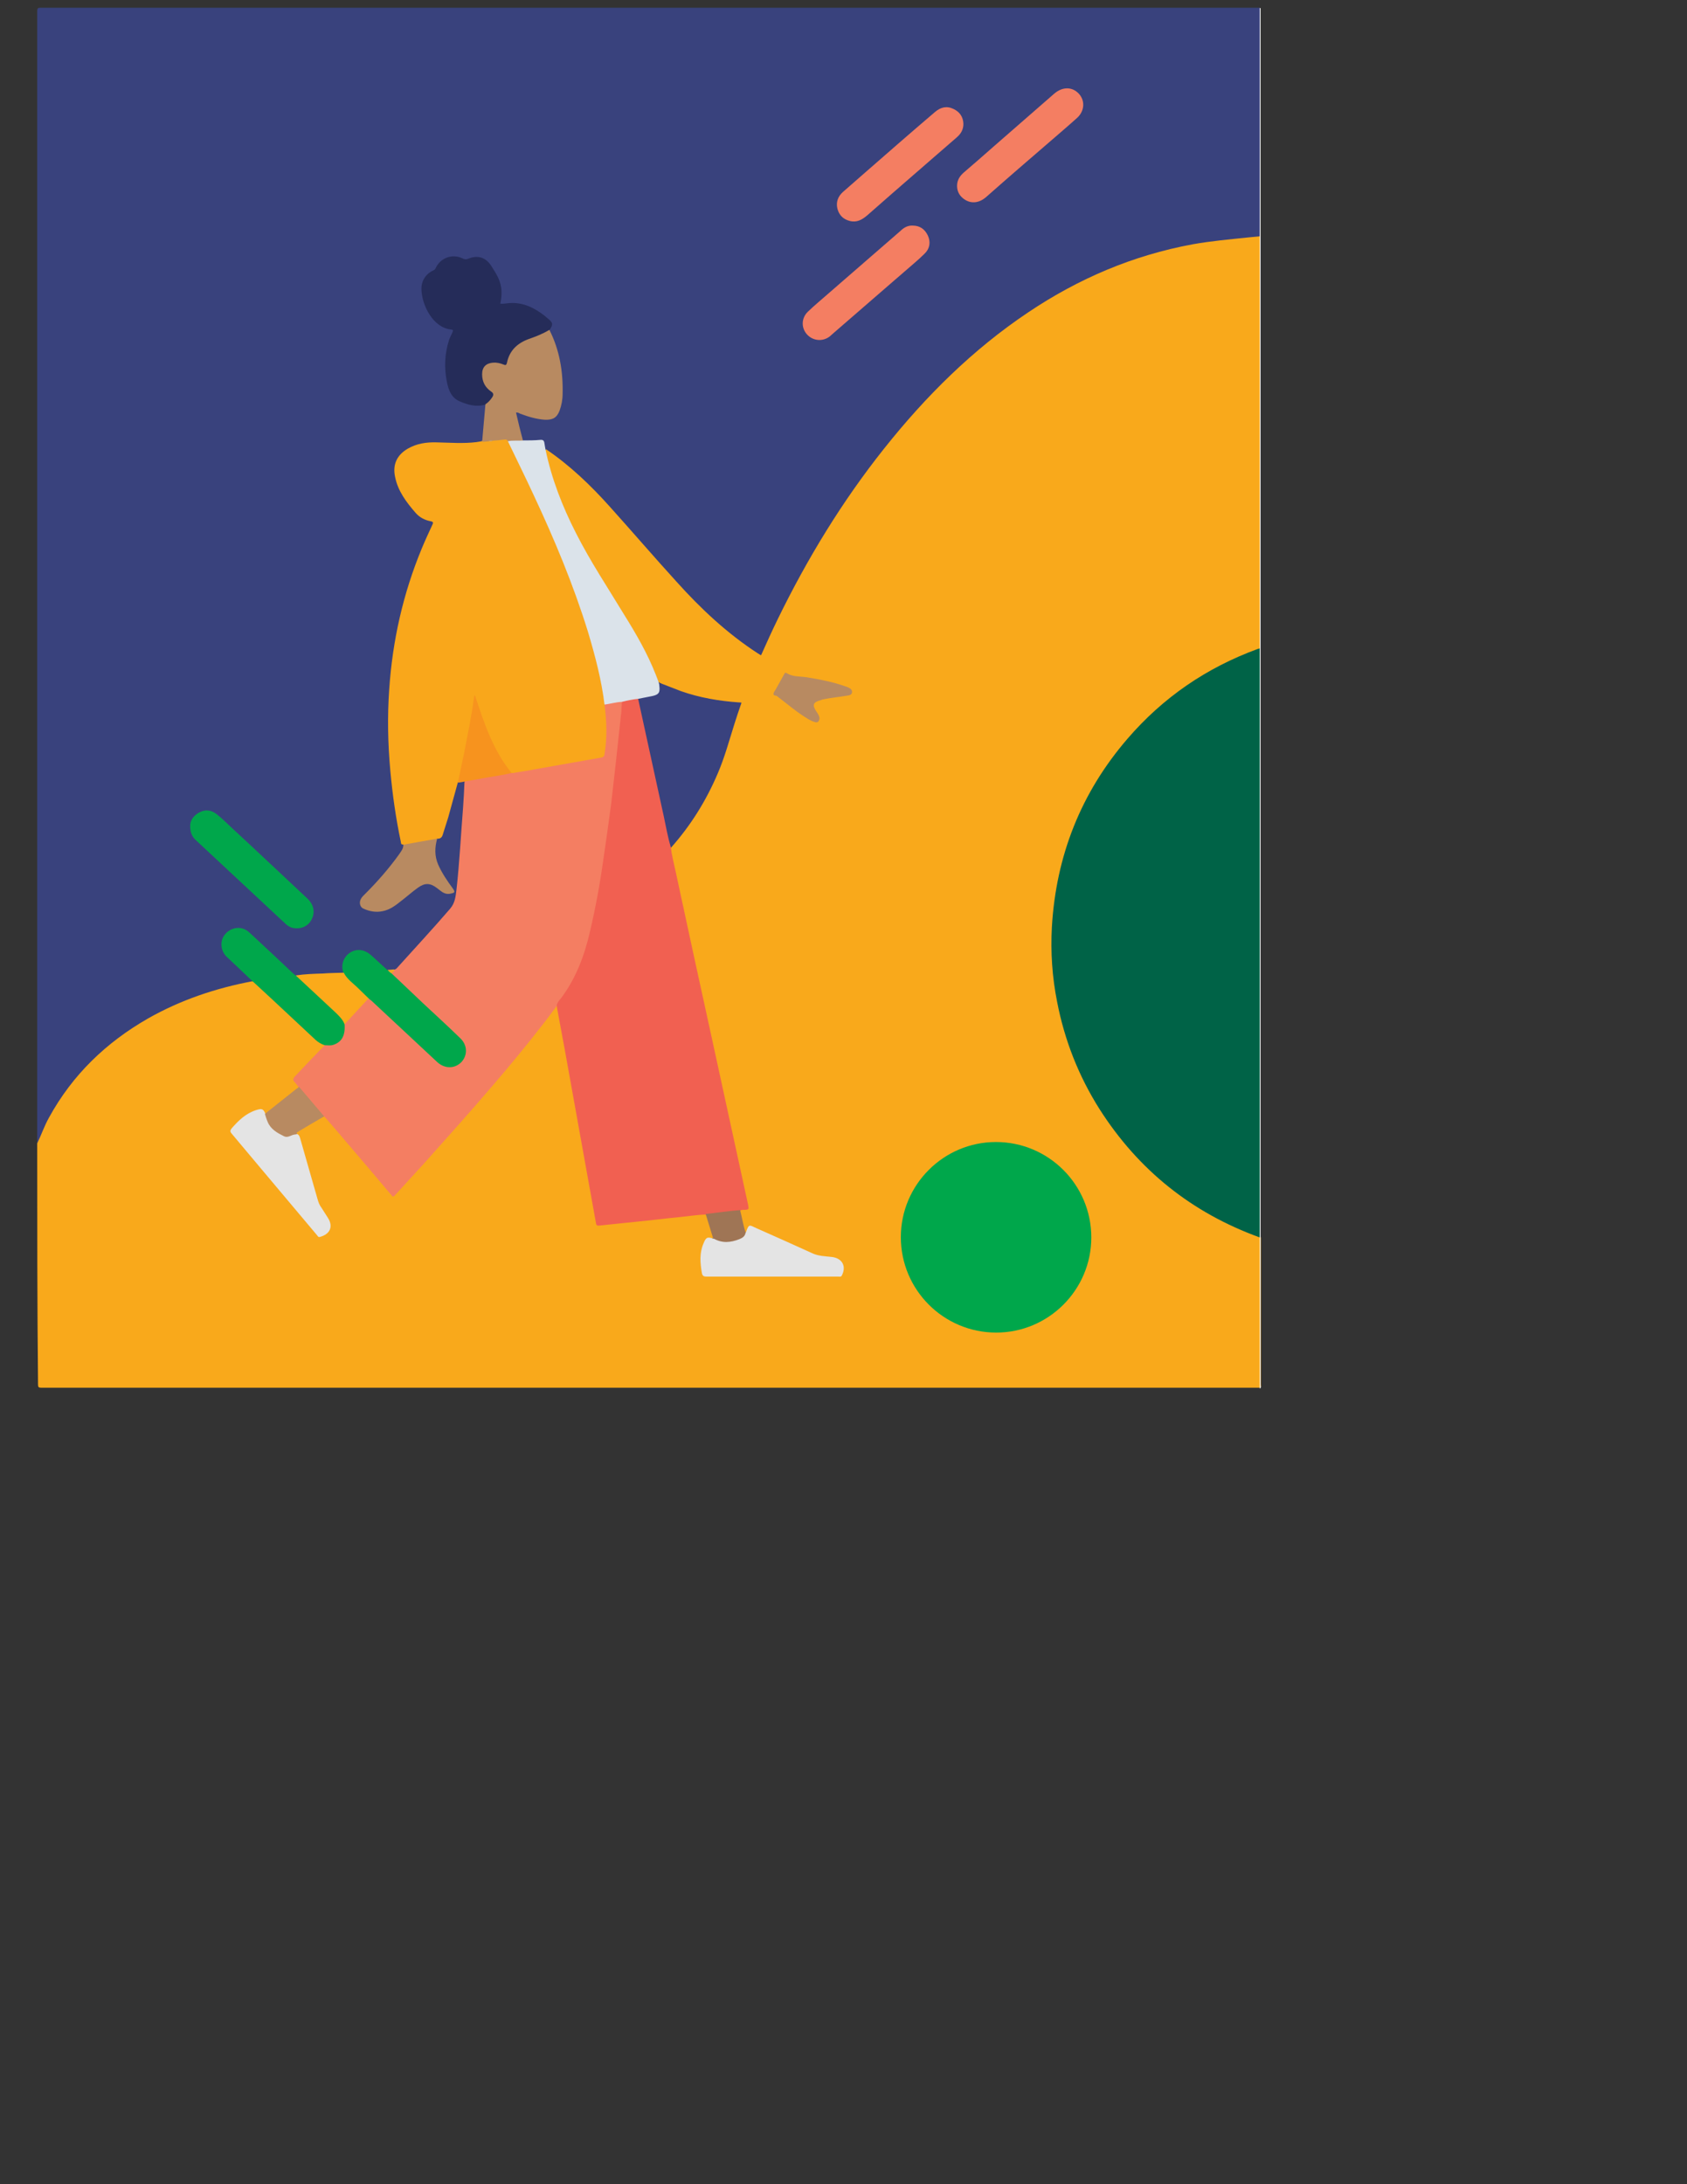 <?xml version="1.0" encoding="utf-8"?>
<!-- Generator: Adobe Illustrator 23.0.1, SVG Export Plug-In . SVG Version: 6.00 Build 0)  -->
<svg version="1.1" id="Layer_1" xmlns="http://www.w3.org/2000/svg" xmlns:xlink="http://www.w3.org/1999/xlink" x="0px" y="0px"
	 viewBox="0 0 612 792" style="enable-background:new 0 0 612 792;" xml:space="preserve">
<rect x="0" y="0" width="612" height="792" fill="#333333" stroke="none"/>
<style type="text/css">
	.st0{fill:#39427D;}
	.st1{fill:#F9A91B;}
	.st2{fill:#FFFFFF;}
	.st3{fill:#F47E62;}
	.st4{fill:#F9A71B;}
	.st5{fill:#252C59;}
	.st6{fill:#DBE3EA;}
	.st7{fill:#B88A61;}
	.st8{fill:#00A74B;}
	.st9{fill:#F7931E;}
	.st10{fill:#FBAA1A;}
	.st11{fill:#EDA624;}
	.st12{fill:#006347;}
	.st13{fill:#F16051;}
	.st14{fill:#39427E;}
	.st15{fill:#E4E4E4;}
	.st16{fill:#9F7555;}
	.st17{fill:#CEA676;}
</style>
<g id="fM6SKd.tif">
	<g>
		<path class="st0" d="M13.5,414.6c0-136.8,0-273.7,0-410.5c0-1.1,0.2-1.3,1.3-1.3c147.4,0,294.8,0,442.2,0c0.3,0.5,0.1,1,0.1,1.6
			c0,26.9,0,53.9,0,80.8c0.1,1.1-0.7,1.2-1.6,1.3c-3.4,0.4-6.9,0.7-10.3,1c-15.7,1.5-30.7,5.3-45.2,11.6
			c-16.2,7-30.8,16.5-44.3,27.9c-6.9,5.8-13.3,12-19.4,18.4c-9.8,10.4-18.7,21.6-26.8,33.3c-7.3,10.5-14,21.4-20,32.6
			c-4.4,8.2-8.5,16.4-12.3,24.9c-0.9,2-1.2,2.1-3.1,0.9c-6.6-4.3-12.6-9.3-18.3-14.6c-9-8.4-16.9-17.9-25-27.1
			c-6.5-7.4-12.9-14.7-20.1-21.4c-3.6-3.4-7.4-6.5-11.4-9.4c-0.7-0.5-1.4-1.1-1.9-1.8c-0.1-0.1-0.1-0.2-0.1-0.4
			c-0.8-2.6-0.9-2.7-3.7-2.4c-1.3,0.2-2.5,0.4-3.8-0.1c-0.6-0.4-0.8-1-1-1.7c-0.7-2.2-1.2-4.6-1.8-6.8c-0.1-0.2-0.1-0.3-0.1-0.5
			c-0.2-1.4,0.3-1.9,1.6-1.4c1.1,0.4,2.1,0.7,3.1,1.1c2.1,0.8,4.4,1.1,6.7,1.2c1.7,0.1,3-0.7,3.8-2.4c0.9-1.9,1.2-4,1.3-6.1
			c0.3-6.8-0.8-13.4-3.1-19.7c-0.5-1.3-1.4-2.4-1.5-3.8c0-0.2,0.1-0.4,0.2-0.6c0.8-1.9,0.7-2.2-0.8-3.5c-1.4-1.2-2.9-2.2-4.5-3.1
			c-3.1-1.9-6.5-2.5-10.1-2c-0.2,0-0.4,0.1-0.7,0.1c-1.8,0.1-2.1-0.2-1.8-2c0.4-2.8,0.1-5.4-1.1-7.9c-0.7-1.5-1.6-2.9-2.5-4.2
			c-1.7-2.5-4-3.3-6.8-2.4c-1.3,0.4-2.5,0.4-3.9-0.1c-3-1.2-6.5,0.2-8.2,3c-0.4,0.8-1,1.3-1.7,1.8c-2.8,1.6-3.9,4.2-3.5,7.4
			c0.4,3.2,1.7,6,3.4,8.6c1.4,2.2,3.5,3.4,6.1,4.1c1.9,0.5,2.1,1,1.3,2.7c-1.9,4-2.4,8.1-2.1,12.4c0.1,2.1,0.3,4.1,0.9,6
			c0.9,3,2.8,4.9,5.8,5.7c2,0.5,4,1.2,6.1,0.7c0.5-0.1,1-0.1,1.3,0.4c0.7,1.7,0,3.4-0.1,5c-0.2,2.4-0.4,4.9-0.7,7.3
			c-0.1,0.4-0.1,0.8-0.3,1.1c-1.1,1.2-2.7,1-4,1c-4.4,0.1-8.8,0.1-13.2-0.1c-3.6-0.2-7.1,0.5-10.2,2.6c-3.7,2.5-4.9,6.1-3.6,10.5
			c1.1,3.8,3.3,7,5.8,10.1c1.6,2.1,3.5,3.6,6.1,4.3c1.7,0.5,1.9,1.1,1.2,2.6c-2.2,4.7-4.2,9.4-6,14.3c-3.4,9.4-5.9,19.1-7.5,29
			c-1,6-1.6,12.1-1.9,18.3c-0.3,5.3-0.3,10.6-0.1,15.9c0.4,10.7,1.5,21.3,3.5,31.9c0.4,1.8,0.4,3.7,1.3,5.4c0.5,1.1,0,2-0.5,2.9
			c-1.3,2-2.7,4-4.3,5.8c-2.7,3.2-5.4,6.4-8.4,9.3c-0.6,0.6-1.2,1.2-1.6,1.9c-0.9,1.4-0.6,2.7,1,3.3c2.9,1.2,5.7,1.2,8.5-0.2
			c2.5-1.3,4.7-3.1,6.8-4.9c1.1-1,2.3-1.9,3.5-2.7c2.6-1.7,4.7-1.7,7.3,0.1c0.6,0.4,1.1,0.9,1.7,1.3c0.4,0.3,0.9,0.6,1.4,0.7
			c0.7,0.2,1.5,0.3,2-0.3c0.4-0.5-0.3-1-0.6-1.5c-2.1-3-4.2-6.1-5.4-9.6c-0.8-2.4-0.5-4.8,0-7.2c0.1-0.4,0.3-0.7,0.7-1
			c1-0.3,1.5-1.1,1.8-2.1c1.8-5.3,3.3-10.7,4.6-16.1c0.2-0.8,0.3-1.6,1-2.1c0.7-0.4,1.4-0.6,2.2-0.3c0.7,0.4,0.7,1.1,0.7,1.7
			c-0.3,5.1-0.6,10.2-1,15.3c-0.5,6.2-0.8,12.5-1.5,18.7c-0.2,1.9-0.4,3.7-0.6,5.6c-0.2,2.2-1.1,4-2.5,5.6
			c-4.4,5.2-9,10.1-13.6,15.2c-1.3,1.5-2.8,2.9-4,4.4c-0.8,1-1.6,1.9-2.9,2.2c-0.7,0.2-1.5,0.1-2.2,0c-0.8-0.1-1.2-0.6-1.8-1.1
			c-1.5-1.4-3-2.7-4.5-4.1c-1.6-1.5-3.5-2.3-5.7-1.6c-2.8,0.9-4.3,3.4-3.9,6.3c0.1,0.6,0.3,1.2-0.4,1.6c-0.7,0.3-1.4,0.5-2.2,0.5
			c-3.5,0-7,0-10.4,0.3c-1.4,0.1-2.7,0.5-4.1,0.2c-0.8,0.2-1.3-0.4-1.9-0.8c-1.9-1.5-3.5-3.2-5.3-4.9c-3.3-3.1-6.6-6.1-9.8-9.2
			c-1.2-1.2-2.7-2-4.5-1.9c-2.3,0.1-4,1.1-4.9,3.1c-0.9,2.1-0.7,4.2,0.9,6c2.5,2.7,5.3,5.1,8,7.6c0.6,0.6,1.5,1,1.3,2.1
			c-0.5,0.6-1.3,0.6-2,0.7c-11.3,2.3-22.1,5.9-32.4,11.2c-7.9,4.1-15.1,9.1-21.6,15.2c-6,5.5-11.1,11.8-15.3,18.7
			c-2.2,3.6-4.1,7.4-5.6,11.3C14.5,413.7,14.4,414.5,13.5,414.6z"/>
		<path class="st1" d="M13.5,414.6c1.5-3.1,2.6-6.4,4.3-9.4c8.5-15.5,20.7-27.2,35.9-35.9c11.8-6.7,24.6-11,37.9-13.5
			c0.6-0.2,1,0.3,1.4,0.6c2.1,1.7,4.1,3.7,6.1,5.6c4.8,4.5,9.7,9,14.4,13.5c1.2,1.1,2.3,2.3,3.9,2.9c0.3,0.1,0.4,0.3,0.5,0.6
			c-0.6,1.4-1.7,2.4-2.7,3.4c-2.4,2.4-4.7,5.1-7.1,7.5c-1.3,1.3-1.3,1.4-0.1,2.9c0.3,0.5,0.7,0.9,0.6,1.5c-0.2,0.5-0.6,0.8-1,1.1
			c-3.3,2.6-6.6,5.3-9.9,7.9c-0.5,0.4-1.1,1-1.9,0.7c-1-1.4-2.1-1.3-3.6-0.8c-3.3,1.2-5.7,3.5-7.9,6.1c-0.7,0.8-0.1,1.3,0.3,1.8
			c1.8,2.2,3.7,4.4,5.5,6.5c8.1,9.7,16.3,19.4,24.4,29.1c1.1,1.3,1.2,1.3,2.7,0.4c2.4-1.5,2.8-3,1.2-5.3c-2.3-3.3-3.9-6.8-4.9-10.7
			c-1.5-5.9-3.3-11.6-4.9-17.4c-0.2-0.8-0.4-1.6-1-2.2c-0.4-0.5-0.4-1.1,0.2-1.5c3.2-1.9,6.2-4,9.7-5.5c0.7,0,1.1,0.6,1.5,1.1
			c4.3,5,8.5,10,12.8,15c3.1,3.7,6.3,7.4,9.4,11.1c1.2,1.4,1.3,1.4,2.5,0.1c4.1-4.5,8.3-9,12.4-13.6c4.7-5.2,9.4-10.4,14-15.7
			c5.7-6.6,11.4-13.2,16.9-19.9c4.7-5.8,9.4-11.6,13.8-17.6c0.4-0.5,0.7-1.7,1.8-0.8c0.9,3.4,1.4,7,2,10.4
			c2.4,13.2,4.8,26.4,7.2,39.5c1.6,9.1,3.3,18.2,4.9,27.2c0.4,2.1,0.6,2.2,2.7,2c5.5-0.7,11-1.2,16.5-1.8c6-0.7,12.1-1.3,18.1-2
			c0.7-0.1,1.4-0.2,2.1,0.2c0.4,0.3,0.6,0.6,0.8,1.1c0.7,2.2,1.5,4.5,2.1,6.7c0.1,0.5,0.2,1-0.2,1.4c-0.2,0,0.1,0.1-0.1,0.1
			c-2.2-0.2-2.7,1.3-3.3,3c-1,3-0.7,5.9-0.2,8.9c0.1,0.9,0.6,1.2,1.5,1.2c0.3,0,0.6,0,0.9,0c15,0,30,0,45.1,0c2.3,0,2.5-0.2,2.7-2.4
			c0.2-1.7-0.6-3-2.2-3.4c-1.6-0.4-3.2-0.5-4.7-0.7c-2.1-0.2-4-1-5.9-1.8c-6.1-2.8-12.3-5.4-18.4-8.2c-0.3-0.1-0.7-0.2-1-0.4
			c-0.7-0.3-1.2-0.2-1.5,0.5c-0.2,0.5-0.5,1-1.1,1.1c-0.4,0-0.6-0.2-0.7-0.5c-0.7-2.5-1.5-5-1.5-7.6c0.3-0.6,0.9-0.8,1.4-0.8
			c1.1,0,1.3-0.4,1.1-1.4c-1.1-4.8-2.1-9.5-3.1-14.3c-3.7-17.1-7.5-34.3-11.2-51.4c-2.9-13.5-5.9-27.1-8.8-40.6
			c-1.5-7.1-3.1-14.1-4.6-21.2c-0.1-0.6-0.3-1.2,0-1.8c0.5-1,1.3-1.8,2-2.7c8.7-10.5,14.9-22.2,18.8-35.3c1.3-4.3,2.5-8.5,4.1-12.7
			c0.5-1.2,0.4-1.4-0.9-1.5c-3.2-0.3-6.4-0.7-9.5-1.3c-5.9-1.1-11.5-2.9-17-5.3c-0.5-0.2-0.9-0.5-1.4-0.8c-0.5-0.3-0.7-0.7-0.8-1.2
			c-3.5-9.3-8.7-17.8-13.9-26.2c-5.6-9-11.3-17.9-16.1-27.3c-4.6-9-8.2-18.4-10.5-28.3c-0.1-0.6-0.5-1.2,0.1-1.7
			c8.7,5.9,16.2,13.1,23.1,20.8c8.1,9,16,18.2,24.2,27.2c8.8,9.8,18.4,18.8,29.5,26c0.4,0.2,0.7,0.5,1.2,0.7c2-4.5,4-8.9,6.1-13.2
			c10.7-21.9,23.3-42.6,38.5-61.7c15.1-19,32.2-36,52.4-49.5c18.2-12.2,37.9-20.6,59.5-24.6c6.7-1.2,13.5-1.8,20.2-2.5
			c1.4-0.1,2.8-0.3,4.2-0.4c0.3,0.5,0.2,1.1,0.2,1.7c0,49,0,98.1,0,147.1c0,0.9-0.7,1.1-1.3,1.3c-3,1.1-5.9,2.3-8.7,3.6
			c-10.4,4.8-19.8,11.2-28.3,18.9c-9.3,8.4-17,18.2-23,29.2c-4.3,7.7-7.5,15.9-9.8,24.4c-2,7.3-3.3,14.6-3.7,22.2
			c-0.9,14.3,0.7,28.2,5.1,41.8c4.4,13.7,11.1,26.1,20.1,37.2c9,11,19.6,19.9,32,26.9c5.2,2.9,10.6,5.4,16.2,7.5
			c0.7,0.3,1.6,0.5,1.6,1.5c0,17.6,0,35.1,0,52.6c0,0.5,0.1,1.1-0.1,1.6c-147.4,0-294.9,0-442.3,0c-1,0-1.2-0.2-1.2-1.2
			C13.5,473,13.5,443.8,13.5,414.6z"/>
		<path class="st2" d="M457,235.1c0-0.4,0-0.9,0-1.3c0-48.8,0-97.7,0-146.5c0-0.4,0-0.9,0-1.3c0-0.5,0-1.1,0-1.6
			c0-27.2,0-54.3,0-81.5c0.1,0.1,0.3-0.1,0.3,0.1c0,0.4,0,0.7,0,1.1c0,166.1,0,332.1,0,498.2c0,0.4,0.3,0.9-0.3,1.2
			c0-17.7,0-35.4,0-53.2c0-0.5,0-1.1,0-1.6c-0.4-0.6-0.6-1.2-0.5-1.9c0-0.4,0-0.9,0-1.3c0-69,0-138.1,0-207.1
			C456.4,237.3,456.2,236.1,457,235.1z"/>
		<path class="st3" d="M108.4,394.3c-0.5-0.6-0.9-1.3-1.4-1.8c-0.8-0.7-0.8-1.3-0.1-2.1c3.6-3.8,7.2-7.6,10.8-11.3
			c0.4-0.5,0.9-0.4,1.5-0.5c3.2-0.2,5.3-2.4,5.3-5.7c0-0.5-0.1-1,0-1.5c0.6-1.5,2-2.4,3-3.6c1.5-1.9,3.4-3.4,5-5.3
			c0.2-0.3,0.6-0.6,1-0.7c0.8-0.1,1.2,0.4,1.7,0.8c5.8,5.6,11.9,11.1,17.8,16.7c2,1.9,3.9,3.7,6,5.5c2.5,2.1,5.5,2.2,7.8,0.1
			c2.2-2.1,2.3-5.1,0.2-7.6c-1.4-1.6-3.1-3.1-4.7-4.5c-3.3-3-6.6-6.2-9.9-9.3c-3.1-2.9-6.2-5.7-9.2-8.7c-0.5-0.5-1.1-0.9-1.2-1.7
			c0-0.8,0.7-1,1-1.5c0.5-0.1,0.9-0.4,1.2-0.8c6.4-7.1,12.9-14.1,19.1-21.3c1.8-2.1,2-4.5,2.3-6.9c1.1-9.9,1.6-19.9,2.4-29.9
			c0.2-3.1,0.4-6.1,0.5-9.2c0-0.7,0.6-0.6,1.1-0.7c5.2-0.9,10.3-2,15.6-2.7c0.2,0,0.3-0.1,0.5-0.2c5.6-1.1,11.3-2,16.9-3
			c4.9-0.9,9.8-1.7,14.7-2.6c1-0.2,1.5-0.6,1.6-1.6c0.4-3.3,0.8-6.7,0.6-10.1c-0.2-2.4-0.7-4.7-0.3-7.1c1.2-1.1,2.9-0.9,4.3-1.3
			c0.7-0.2,1.5-0.4,2.3,0.1c0.5,0.5,0.5,1.1,0.5,1.7c-0.3,3-0.5,6-0.9,9c-0.4,3.9-0.8,7.9-1.2,11.8c-0.6,5-1.1,10.1-1.7,15.1
			c-0.8,6.2-1.6,12.4-2.5,18.6c-1.9,12.3-3.9,24.7-7.7,36.6c-1.9,6-5.2,11.3-8.9,16.3c-0.3,0.4-0.5,0.7-1,0.8
			c-1.9,2.5-3.7,5-5.6,7.4c-5.9,7.6-12,15-18.3,22.3c-8.1,9.5-16.4,18.7-24.7,28c-3.5,3.9-7.1,7.7-10.6,11.6c-0.5,0.5-0.7,0.5-1.1,0
			c-5.4-6.4-10.8-12.8-16.3-19.2c-2.6-3.1-5.3-6.2-8-9.3c-0.6-0.1-1-0.5-1.4-1c-2.3-2.7-4.6-5.5-7-8.2
			C108.8,395.3,108.4,394.9,108.4,394.3z"/>
		<path class="st4" d="M219.3,255.5c0.8,6,1,12,0,18c-0.1,0.8-0.5,1.1-1.2,1.2c-7.2,1.3-14.3,2.5-21.5,3.8c-3.3,0.6-6.6,1.2-9.9,1.7
			c-0.3,0.1-0.7,0.1-1.1,0.1c-0.8-0.1-1.3-0.8-1.7-1.4c-3.3-4.3-5.6-9.3-7.7-14.3c-1.5-3.5-2.7-7.1-3.8-10.7
			c-1.5,9.2-3.2,18.3-5.3,27.3c-0.2,0.9-0.2,1.9-1,2.5c-1.2,4.2-2.3,8.5-3.5,12.7c-0.6,2-1.3,4-1.9,6c-0.3,1.2-0.9,1.8-2.1,1.7
			c-0.7,0.6-1.5,0.9-2.4,1c-2.7,0.4-5.5,1-8.2,1.4c-0.6,0.1-1.2,0.2-1.8-0.3c-0.8,0.1-0.7-0.5-0.8-1c-1.8-8.5-3-17-3.8-25.7
			c-0.9-9.9-1.1-19.7-0.4-29.6c1.2-17.6,5-34.6,11.8-51c1.2-2.9,2.5-5.7,3.8-8.5c0.4-0.8,0.5-1.2-0.6-1.4c-2.1-0.4-4-1.4-5.4-3
			c-3.4-3.9-6.5-8-7.5-13.2c-0.9-4.4,0.7-7.8,4.6-10.1c3.3-1.9,6.8-2.4,10.5-2.3c4.8,0.1,9.7,0.5,14.5-0.1c0.6-0.1,1.2-0.2,1.8-0.3
			c0.7-0.6,1.5-0.8,2.3-0.8c0.5,0.1,1-0.1,1.5-0.2c1.3-0.2,2.6-0.3,3.9-0.5c0.8-0.1,1.5,0.1,1.8,0.9c2.7,5.1,5.2,10.4,7.7,15.7
			c3.9,8.2,7.6,16.5,11,24.9c6.5,15.8,12.3,31.8,15.5,48.6c0.3,1.7,0.6,3.4,0.8,5.1C219.6,254.5,219.7,255.1,219.3,255.5z"/>
		<path class="st5" d="M176.1,146.7c-3.3,1-6.4,0.1-9.4-1.2c-3-1.3-4-4.1-4.6-7.1c-1-5.1-0.8-10.1,0.8-15.1c0.3-0.9,0.8-1.8,1.2-2.7
			c0.3-0.6,0.4-1.1-0.4-1.1c-6.8-0.7-10.6-9-10.8-14.3c-0.2-3.1,1.4-5.8,4.2-7.1c0.5-0.2,0.8-0.5,1-1c1.7-3.6,6-5.2,9.7-3.4
			c0.7,0.4,1.4,0.4,2.1,0.1c3.4-1.4,6.3-0.5,8.3,2.6c1.6,2.5,3.2,4.9,3.6,7.9c0.3,1.9,0.1,3.9-0.3,5.8c1.2,0.2,2.3-0.2,3.5-0.2
			c4.9-0.3,9,1.8,12.7,4.7c0.3,0.2,0.5,0.5,0.8,0.7c2.2,1.7,2.3,2.3,0.7,4.6c-0.2,0.7-0.8,1-1.4,1.4c-1.8,1-3.6,1.7-5.5,2.3
			c-4,1.4-6.8,3.9-7.9,8.1c-0.3,1.3-0.9,1.6-2.2,1.2c-1.2-0.4-2.4-0.5-3.7-0.5c-1.6,0.1-2.8,1.1-3,2.7c-0.3,2.2,0.2,4.2,1.9,5.8
			c0.2,0.2,0.4,0.4,0.7,0.6c0.8,0.7,1.6,1.4,1,2.5C178.4,145.2,177.9,146.6,176.1,146.7z"/>
		<path class="st6" d="M219.3,255.5c-1.1-9-3.4-17.7-6-26.4c-5.3-17.1-12.2-33.6-19.8-49.8c-3-6.5-6.2-12.9-9.3-19.4
			c0.1-0.3,0.3-0.5,0.5-0.5c1.7-0.2,3.4-0.5,5,0.3c2.1,0,4.2,0,6.3-0.2c1-0.1,1.4,0.3,1.5,1.2c0.1,0.8,0.3,1.6,0.4,2.3
			c2.2,10.6,6.1,20.6,11,30.2c5.2,10.3,11.6,19.9,17.6,29.8c4.3,6.9,8.4,14,11.4,21.6c0.4,0.9,0.7,1.9,1.1,2.9
			c1.6,1.8,0.7,4.7-1.6,5.3c-1.9,0.5-3.9,0.8-5.9,1.1c-1.5,0.4-3,0.5-4.6,0.8c-0.5,0.1-1,0.1-1.4-0.2
			C223.5,254.6,221.4,255.2,219.3,255.5z"/>
		<path class="st7" d="M189.7,159.7c-1.8,0.2-3.7-0.1-5.5,0.3c-0.2-0.6-0.6-0.7-1.3-0.6c-1.4,0.2-2.8,0.3-4.2,0.4
			c-0.4,0.3-0.9-0.1-1.4,0.2c-0.8,0.1-1.6,0.2-2.4,0.2c0.4-4.5,0.8-9,1.2-13.6c1-0.7,1.8-1.5,2.5-2.6c0.5-0.8,0.5-1.4-0.4-2
			c-2.2-1.5-3.3-3.6-3.3-6.3c0-2.6,1.4-4,4-4.2c1.3-0.1,2.6,0.2,3.8,0.7c0.7,0.3,1,0.2,1.2-0.6c0.9-4.5,3.8-7.2,8-8.7
			c2.6-0.9,5.1-1.9,7.4-3.3c3.7,7.3,5,15.1,4.8,23.2c0,2.1-0.4,4.2-1.1,6.1c-1,2.6-2.5,3.4-5.3,3.3c-3.1-0.2-6.1-1.1-9-2.2
			c-0.4-0.2-0.8-0.5-1.5-0.4C188,153.1,188.8,156.4,189.7,159.7z"/>
		<path class="st3" d="M349.5,44.9c0,2.1-0.9,3.6-2.4,4.9c-4.8,4.2-9.6,8.3-14.4,12.5c-6,5.2-12.1,10.5-18.1,15.8
			c-1.9,1.6-3.8,2.7-6.4,2c-2.3-0.6-3.8-2.1-4.4-4.4c-0.6-2.4,0.2-4.5,2-6.1c2.4-2.1,4.8-4.2,7.2-6.3c8.7-7.6,17.4-15.2,26.2-22.7
			c2-1.7,4.2-2.3,6.7-1.1C348.2,40.6,349.4,42.4,349.5,44.9z"/>
		<path class="st8" d="M69,299.1c0.1-1.6,1.2-3.4,3.3-4.5c2.2-1.2,4.4-0.9,6.4,0.7c1.9,1.5,3.6,3.2,5.3,4.8
			c9.2,8.5,18.3,17.1,27.5,25.7c2.3,2.2,2.9,4.9,1.6,7.5c-1.2,2.5-3.8,3.7-6.7,3.2c-1.1-0.2-2.1-0.8-2.9-1.6
			c-10.8-10.1-21.7-20.2-32.5-30.3C69.7,303.4,68.9,301.8,69,299.1z"/>
		<path class="st3" d="M347.2,67.4c0-2.1,1-3.6,2.5-4.9c3.6-3.1,7.2-6.2,10.8-9.4c7.3-6.4,14.6-12.7,21.9-19.1
			c3-2.6,6.5-2.6,8.9-0.1c2.4,2.5,2.2,6.3-0.5,8.8c-3.1,2.8-6.3,5.5-9.4,8.2c-7.9,6.8-15.8,13.6-23.6,20.5c-3.3,2.9-6.7,2.3-9,0
			C347.8,70.4,347.2,69,347.2,67.4z"/>
		<path class="st3" d="M331.1,81.8c2.6,0,4.4,1.3,5.5,3.6c1.1,2.4,0.7,4.8-1.2,6.6c-2.3,2.3-4.8,4.3-7.3,6.5
			c-8.5,7.3-16.9,14.7-25.4,22c-0.6,0.5-1.1,1-1.7,1.5c-2.6,2-6.2,1.6-8.3-0.8c-2.1-2.4-2-5.9,0.4-8.2c2.5-2.4,5.2-4.6,7.8-6.9
			c8.6-7.5,17.2-14.9,25.8-22.4C327.9,82.5,329.4,81.7,331.1,81.8z"/>
		<path class="st8" d="M125,371.4c0.3,4.1-1,6.5-4.2,7.5c-1,0.3-2,0.1-3,0.1c-1.3-0.4-2.4-1.1-3.4-2c-7.3-6.8-14.5-13.6-21.8-20.3
			c-0.3-0.3-0.7-0.6-1-0.9c-3.1-3-6.3-5.9-9.4-8.9c-2.1-2-2.5-5.5-0.8-7.8c1.8-2.5,5.2-3.4,7.8-1.9c0.7,0.4,1.4,1,2,1.6
			c4.7,4.4,9.4,8.7,14,13.1c0.6,0.6,1.3,1.2,2,1.8c0.5,0,0.9,0.3,1.3,0.6c4.1,3.9,8.3,7.7,12.4,11.6c1,1,2.1,1.7,3,2.8
			C124.6,369.5,125.2,370.3,125,371.4z"/>
		<path class="st8" d="M142.1,353c3.9,3.7,7.7,7.3,11.6,11c4.4,4.1,8.9,8.2,13.2,12.4c2.7,2.5,2.8,6.2,0.5,8.7
			c-2.4,2.5-6.1,2.5-8.8,0c-7.9-7.4-15.9-14.8-23.8-22.2c-0.4-0.3-0.8-0.6-1.1-0.9c-0.5,0.1-0.8-0.2-1.2-0.5
			c-2.2-2.2-4.7-4.2-6.9-6.6c-0.5-0.6-1.3-1.1-1-2.1c-1.7-4.5,2-8.7,6.1-8.3c1.7,0.2,3,1,4.2,2.1c1.9,1.7,3.8,3.5,5.7,5.2
			C141.2,352,142,352.1,142.1,353z"/>
		<path class="st7" d="M146.3,306.3c4.1-0.7,8.2-1.5,12.3-2.2c-0.9,3.2-1,6.3,0.4,9.5c1.4,3.1,3.3,5.9,5.3,8.6
			c0.8,1.2,0.8,1.5-0.7,1.8c-1.1,0.3-2.1,0.1-3.1-0.5c-0.7-0.5-1.4-1-2-1.5c-2.5-1.9-4.4-1.9-6.9-0.1c-2.1,1.5-4.1,3.3-6.2,4.9
			c-2,1.6-4,3.1-6.6,3.6c-2.4,0.5-4.7,0.1-6.9-0.9c-1.3-0.5-1.7-2.2-1-3.5c0.4-0.8,1.1-1.4,1.7-2c4.4-4.4,8.5-9.1,12.1-14.1
			C145.5,308.7,146.4,307.7,146.3,306.3z"/>
		<path class="st9" d="M166.1,283.8c0.8-3.6,1.5-7.3,2.3-10.9c1.3-6.7,2.7-13.5,3.6-20.3c0-0.1,0.1-0.2,0.3-0.5
			c3.3,10.1,6.6,20,13.3,28.2c-2.9,0.7-5.8,1.1-8.7,1.6c-2.8,0.5-5.6,1-8.4,1.5C167.7,283.6,166.9,283.7,166.1,283.8z"/>
		<path class="st10" d="M124.7,352.7c1.2,2.4,3.5,3.9,5.3,5.7c1.2,1.2,2.5,2.4,3.7,3.6c-2.9,3.1-5.8,6.3-8.7,9.4
			c-0.6-1.6-1.8-2.8-3-4c-4.9-4.6-9.8-9.1-14.7-13.7c3.2-0.5,6.5-0.6,9.8-0.7C119.6,352.8,122.1,352.8,124.7,352.7z"/>
		<path class="st11" d="M142.1,353c-0.6-0.3-1-0.8-1.5-1.3c0.8-0.1,1.6-0.1,2.4-0.2C143.1,352.3,142.4,352.6,142.1,353z"/>
		<path class="st12" d="M457,235.1c0,0.5,0,1,0,1.5c0,70.2,0,140.4,0,210.6c0,0.5,0,1,0,1.5c-24.6-8.9-44-24.4-58.1-46.5
			c-7.6-12-12.7-25-15.4-38.9c-1.8-9-2.4-18.1-1.9-27.2c1.5-25.7,10.5-48.6,27.4-68.2c12.9-15,28.7-25.8,47.3-32.6
			C456.4,235.3,456.7,235.2,457,235.1z"/>
		<path class="st13" d="M225.6,254.5c2-0.5,3.9-0.9,5.9-1.1c0.8,0.4,0.8,1.2,1,2c1.9,8.5,3.7,17.1,5.6,25.6c1.7,8,3.5,15.9,5.2,23.9
			c0.2,0.8,0.3,1.6,0.1,2.5c0.3,2.9,1.1,5.7,1.7,8.6c4.4,20.4,8.8,40.8,13.3,61.2c4.3,19.9,8.7,39.8,13,59.7
			c0.3,1.6,0.3,1.7-1.3,1.8c-0.5,0-1.1-0.1-1.6,0.3c-0.3,0.3-0.7,0.5-1.2,0.6c-3.3,0.5-6.6,0.8-9.9,1.1c-0.5,0-1.1,0.1-1.5-0.3
			c-3.1,0.1-6.1,0.6-9.1,0.9c-5.3,0.5-10.6,1.2-15.9,1.7c-4.5,0.5-9,0.9-13.5,1.4c-0.9,0.1-1.1-0.2-1.2-0.9
			c-2.9-16.3-5.9-32.6-8.8-48.9c-1.7-9.7-3.5-19.3-5.3-29c-0.1-0.4-0.1-0.9-0.1-1.3c0.3-0.9,0.9-1.6,1.5-2.3
			c5.4-7.2,8.5-15.4,10.5-24.1c2-8.5,3.6-17.1,4.8-25.7c1-6.9,2-13.7,2.9-20.6c0.6-5,1.1-10,1.7-15c0.6-5.6,1.2-11.2,1.8-16.7
			C225.5,257.9,225.5,256.2,225.6,254.5z"/>
		<path class="st8" d="M361.3,414.1c19.1,0,34.6,15.5,34.6,34.6c0,19-15.5,34.5-34.5,34.5c-19.1,0-34.6-15.5-34.6-34.6
			C326.8,429.6,342.3,414.1,361.3,414.1z"/>
		<path class="st14" d="M243.4,307.4c-1.1-3.7-1.8-7.6-2.6-11.4c-3.1-14.2-6.2-28.4-9.3-42.6c1.7-0.3,3.4-0.7,5.1-1
			c2.3-0.5,2.9-1.2,2.6-3.6c0-0.4-0.1-0.9-0.2-1.3c2.7,1,5.3,2.1,8,3.1c6.8,2.4,13.9,3.6,21.1,4.1c0.3,0,0.5,0,0.9,0.1
			c-0.9,2.6-1.8,5.2-2.6,7.8c-1.9,6-3.5,12-6,17.8C256.2,290.3,250.6,299.3,243.4,307.4z"/>
		<path class="st15" d="M270.5,446.9c0.1-0.1,0.2-0.2,0.2-0.3c1-2.9,1.2-2.4,3.6-1.3c6.8,3,13.5,6,20.3,9.1c2.3,1.1,4.8,1.1,7.3,1.4
			c3.7,0.5,5.2,3.4,3.5,6.7c-0.3,0.6-0.8,0.4-1.3,0.4c-4.3,0-8.6,0-12.9,0c-11.6,0-23.3,0-34.9,0c-1.1,0-1.5-0.3-1.7-1.4
			c-0.6-3.6-0.9-7.1,0.6-10.6c0.9-2.2,1.3-2.5,3.5-1.8c0.6-0.2,1.2,0,1.8,0.2c2.9,1.1,5.6,0.4,8.2-0.8
			C269.5,448.1,269.7,447.2,270.5,446.9z"/>
		<path class="st15" d="M107.8,411.2c0.7,0.3,0.9,0.9,1.1,1.6c2.1,7.3,4.2,14.7,6.3,22c0.3,1.1,0.7,2.2,1.4,3.1
			c0.8,1.2,1.5,2.4,2.3,3.6c2.1,3.2,0.9,6-2.8,7c-0.6,0.2-0.8-0.2-1-0.5c-7.1-8.4-14.1-16.8-21.2-25.2c-3.3-3.9-6.6-7.9-9.9-11.8
			c-0.6-0.7-0.5-1.1,0-1.8c2.5-2.9,5.2-5.5,9-6.7c2-0.6,2.5-0.5,3.3,1.4c0.6,0.3,0.8,0.9,0.9,1.4c0.8,2.6,2.6,4.3,4.9,5.7
			c1.2,0.7,2.3,0.9,3.5,0.4C106.2,411.1,107,411,107.8,411.2z"/>
		<path class="st7" d="M295.9,261.9c-0.9-0.2-1.7-0.6-2.6-1.1c-3.9-2.3-7.3-5.2-10.8-7.9c-0.2-0.1-0.4-0.3-0.5-0.4
			c-0.4-0.4-1.4-0.1-1.4-0.9c0-0.5,0.5-1.1,0.8-1.6c1-1.8,2-3.6,3-5.4c0.2-0.4,0.4-0.9,1-0.5c2.3,1.4,4.9,1.1,7.4,1.5
			c4.8,0.8,9.6,1.7,14.2,3.4c0,0,0.1,0,0.1,0c1,0.4,2.1,0.9,2,2c-0.1,1.1-1.3,1.2-2.2,1.3c-2.8,0.5-5.5,0.7-8.3,1.3
			c-0.2,0-0.4,0.1-0.6,0.2c-3.1,0.8-3.5,1.8-1.7,4.4c0.5,0.7,1,1.5,1,2.4C297.1,261.4,296.9,262,295.9,261.9z"/>
		<path class="st7" d="M107.8,411.2c-0.3,0.1-0.7,0.2-1,0.2c-1.3,0.2-2.4,1.3-3.8,0.6c-2.4-1.2-4.8-2.5-5.9-5.2
			c-0.4-0.9-0.7-1.9-1-2.9c3.7-3,7.5-5.9,11.2-8.9c0.4-0.3,0.8-0.6,1.2-0.9c3,3.6,6.1,7.1,9.1,10.7c-3.1,1.8-6.2,3.6-9.2,5.4
			C108.1,410.6,107.3,410.5,107.8,411.2z"/>
		<path class="st16" d="M270.5,446.9c-0.2,1.3-1,1.9-2.2,2.4c-3.3,1.3-6.4,1.6-9.6-0.3c-0.9-2.9-1.8-5.9-2.7-8.8
			c3-0.4,6.1-0.7,9.1-1.1c1.1-0.1,2.3-0.2,3.4-0.3C269.2,441.5,269.6,444.3,270.5,446.9z"/>
		<path class="st17" d="M177.3,160c0.4-0.4,0.9-0.2,1.4-0.2C178.3,160.1,177.8,160,177.3,160z"/>
	</g>
</g>
</svg>
